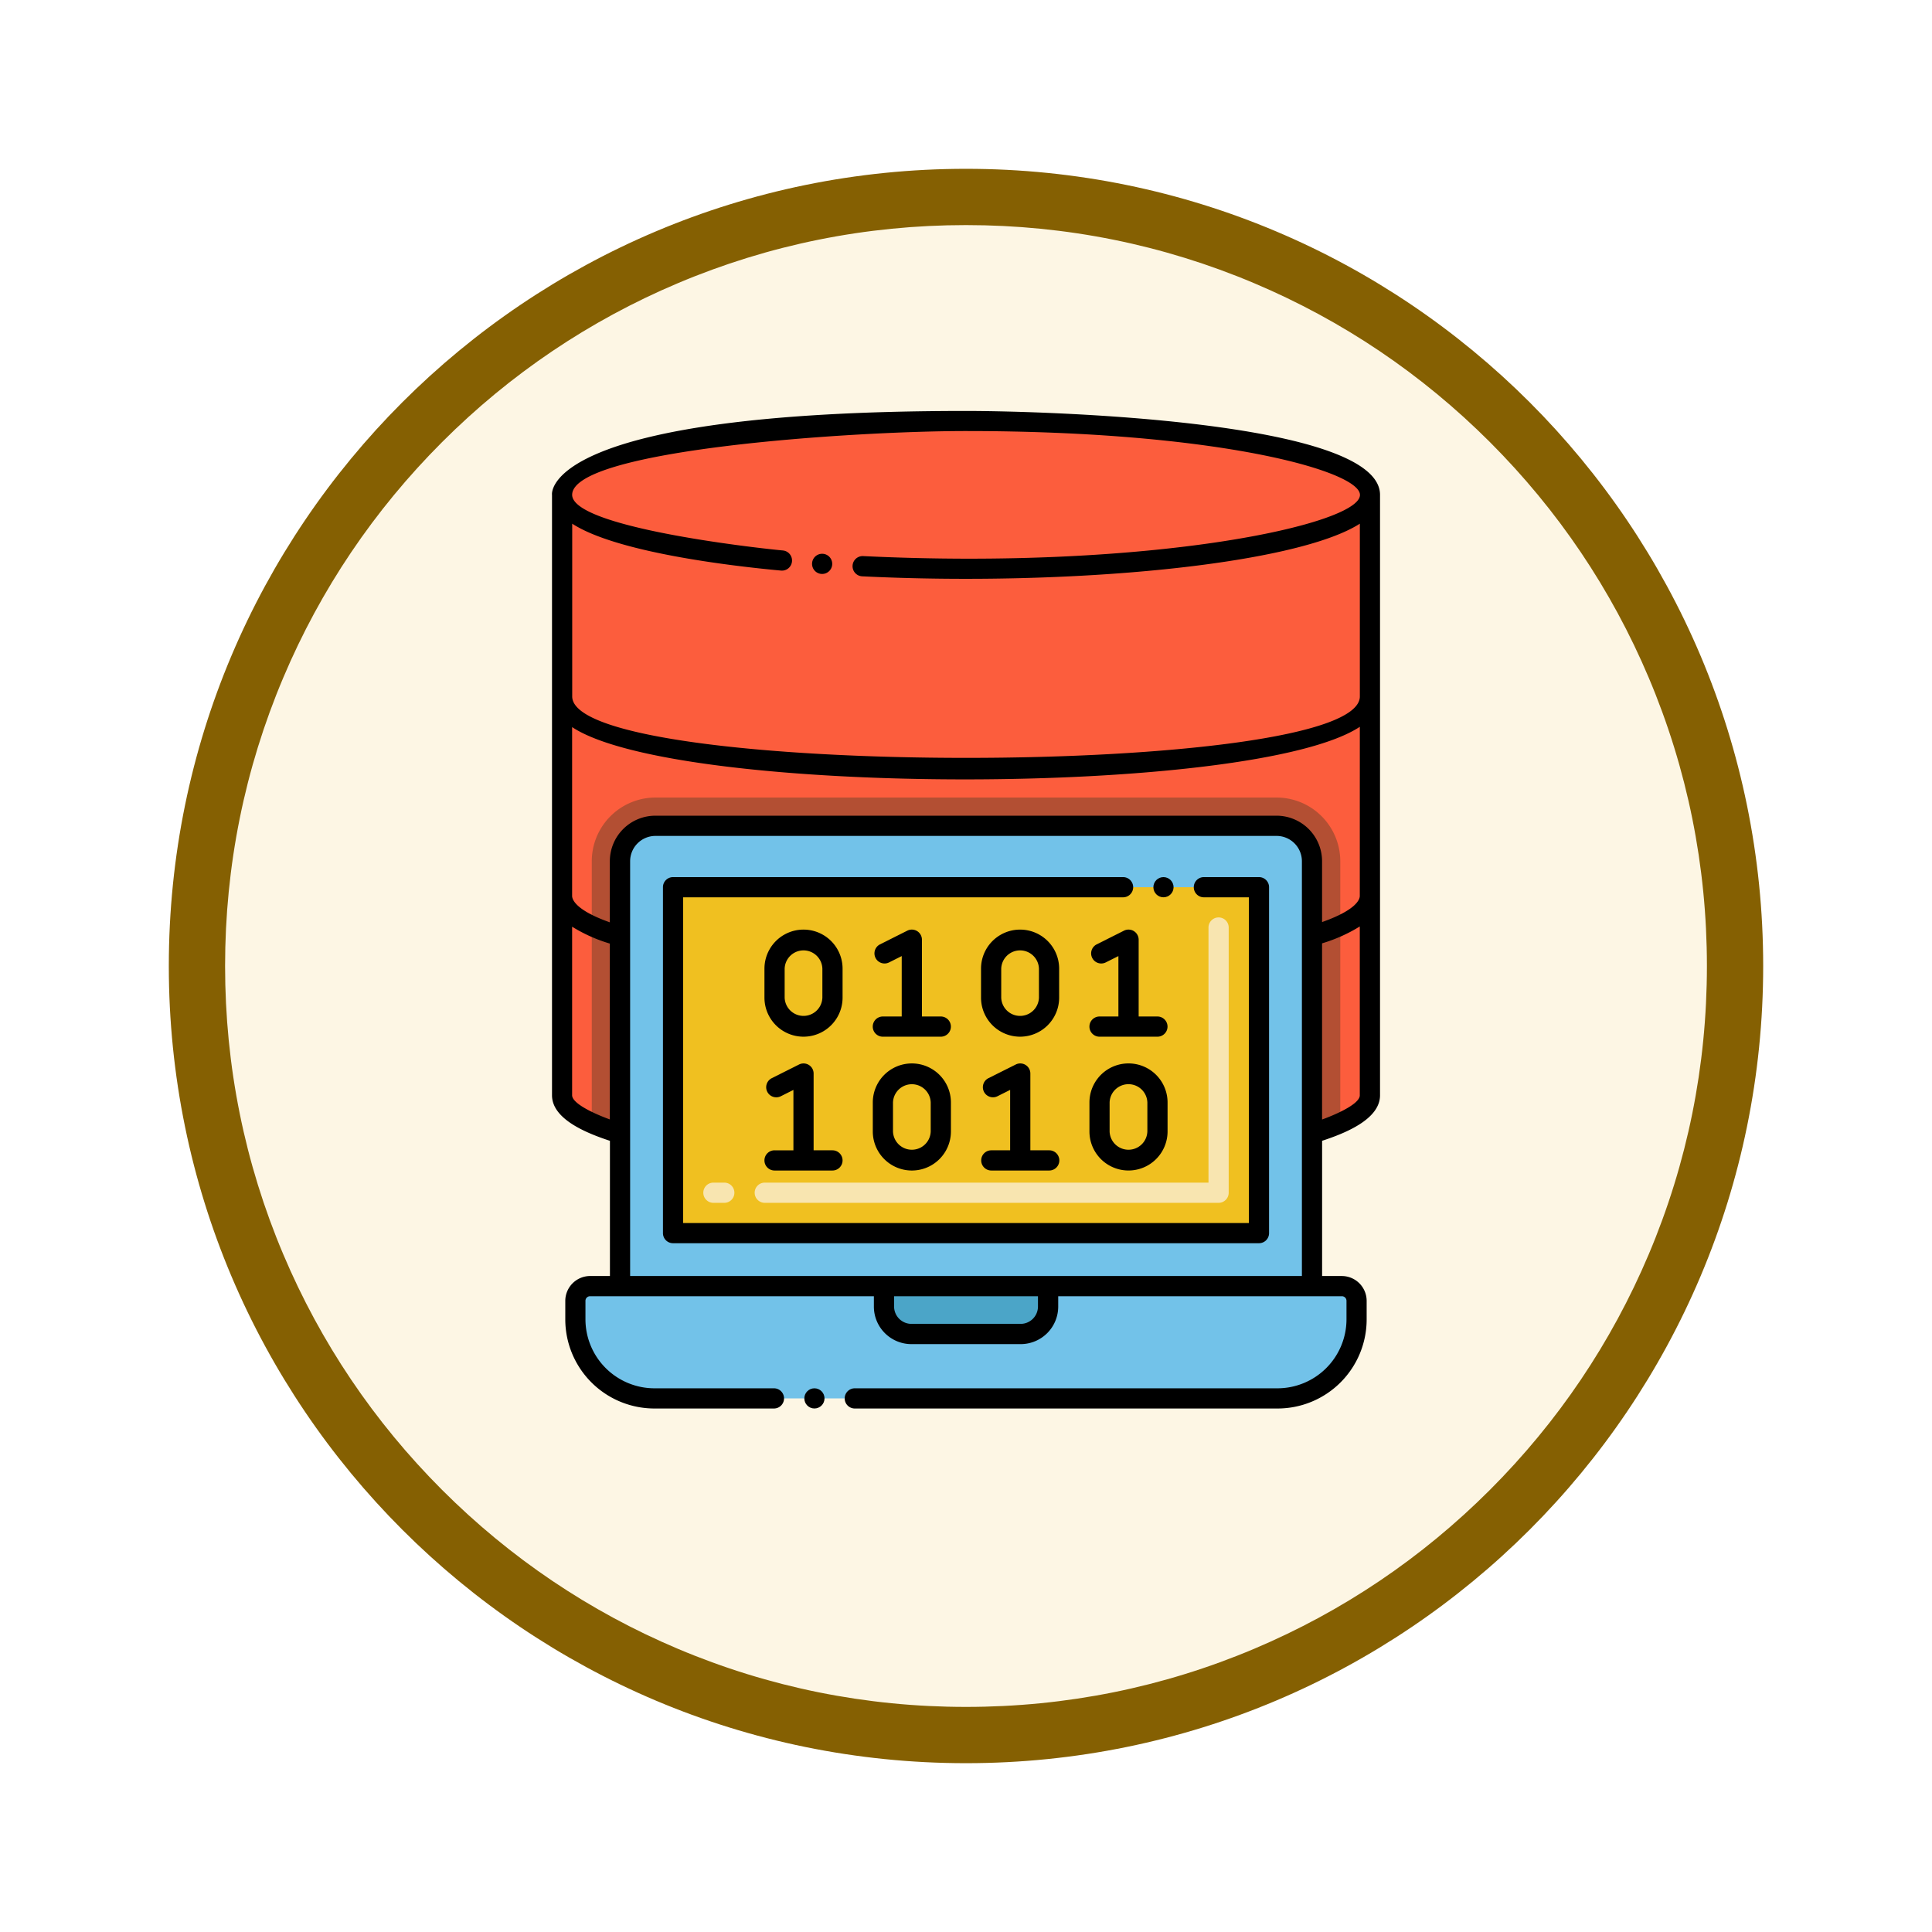 <svg xmlns="http://www.w3.org/2000/svg" xmlns:xlink="http://www.w3.org/1999/xlink" width="103" height="103" viewBox="0 0 103 103">
  <defs>
    <filter id="Trazado_982547" x="0" y="0" width="103" height="103" filterUnits="userSpaceOnUse">
      <feOffset dy="3" input="SourceAlpha"/>
      <feGaussianBlur stdDeviation="3" result="blur"/>
      <feFlood flood-opacity="0.161"/>
      <feComposite operator="in" in2="blur"/>
      <feComposite in="SourceGraphic"/>
    </filter>
  </defs>
  <g id="Grupo_1226967" data-name="Grupo 1226967" transform="translate(-821 -4082.801)">
    <g id="Grupo_1226408" data-name="Grupo 1226408" transform="translate(830 4088.801)">
      <g id="Grupo_1225608" data-name="Grupo 1225608">
        <g id="Grupo_1225482" data-name="Grupo 1225482">
          <g id="Grupo_1210959" data-name="Grupo 1210959">
            <g id="Grupo_1210290" data-name="Grupo 1210290">
              <g id="Grupo_1207485" data-name="Grupo 1207485">
                <g id="Grupo_1207313" data-name="Grupo 1207313">
                  <g id="Grupo_1202212" data-name="Grupo 1202212">
                    <g id="Grupo_1174813" data-name="Grupo 1174813">
                      <g id="Grupo_1201680" data-name="Grupo 1201680">
                        <g id="Grupo_1201330" data-name="Grupo 1201330">
                          <g id="Grupo_1172010" data-name="Grupo 1172010">
                            <g id="Grupo_1171046" data-name="Grupo 1171046">
                              <g id="Grupo_1148525" data-name="Grupo 1148525">
                                <g transform="matrix(1, 0, 0, 1, -9, -6)" filter="url(#Trazado_982547)">
                                  <g id="Trazado_982547-2" data-name="Trazado 982547" transform="translate(9 6)" fill="#fdf6e4">
                                    <path d="M 42.5 83.5 C 36.964 83.5 31.595 82.416 26.541 80.279 C 21.659 78.214 17.274 75.257 13.509 71.491 C 9.743 67.726 6.786 63.341 4.721 58.459 C 2.584 53.405 1.5 48.036 1.5 42.5 C 1.5 36.964 2.584 31.595 4.721 26.541 C 6.786 21.659 9.743 17.274 13.509 13.509 C 17.274 9.743 21.659 6.786 26.541 4.721 C 31.595 2.584 36.964 1.5 42.5 1.5 C 48.036 1.5 53.405 2.584 58.459 4.721 C 63.341 6.786 67.726 9.743 71.491 13.509 C 75.257 17.274 78.214 21.659 80.279 26.541 C 82.416 31.595 83.5 36.964 83.5 42.5 C 83.5 48.036 82.416 53.405 80.279 58.459 C 78.214 63.341 75.257 67.726 71.491 71.491 C 67.726 75.257 63.341 78.214 58.459 80.279 C 53.405 82.416 48.036 83.5 42.5 83.5 Z" stroke="none"/>
                                    <path d="M 42.5 3 C 37.166 3 31.994 4.044 27.126 6.103 C 22.422 8.092 18.198 10.941 14.569 14.569 C 10.941 18.198 8.092 22.422 6.103 27.126 C 4.044 31.994 3 37.166 3 42.5 C 3 47.834 4.044 53.006 6.103 57.874 C 8.092 62.578 10.941 66.802 14.569 70.431 C 18.198 74.059 22.422 76.908 27.126 78.897 C 31.994 80.956 37.166 82 42.5 82 C 47.834 82 53.006 80.956 57.874 78.897 C 62.578 76.908 66.802 74.059 70.431 70.431 C 74.059 66.802 76.908 62.578 78.897 57.874 C 80.956 53.006 82 47.834 82 42.5 C 82 37.166 80.956 31.994 78.897 27.126 C 76.908 22.422 74.059 18.198 70.431 14.569 C 66.802 10.941 62.578 8.092 57.874 6.103 C 53.006 4.044 47.834 3 42.5 3 M 42.5 0 C 65.972 0 85 19.028 85 42.5 C 85 65.972 65.972 85 42.5 85 C 19.028 85 0 65.972 0 42.5 C 0 19.028 19.028 0 42.5 0 Z" stroke="none" fill="#856002"/>
                                  </g>
                                </g>
                              </g>
                            </g>
                          </g>
                        </g>
                      </g>
                    </g>
                  </g>
                </g>
              </g>
            </g>
          </g>
        </g>
      </g>
    </g>
    <g id="interfaces" transform="translate(824.937 4100.42)">
      <g id="Grupo_1226965" data-name="Grupo 1226965" transform="translate(26.03 4.828)">
        <g id="Grupo_1226959" data-name="Grupo 1226959" transform="translate(0 0)">
          <path id="Trazado_1058640" data-name="Trazado 1058640" d="M71.067,10.726v32.01c0,.523-.562,1.025-1.581,1.482a12.461,12.461,0,0,1-1.507.551V30.253a1.884,1.884,0,0,0-1.886-1.884H32.974a1.884,1.884,0,0,0-1.886,1.884V44.769a12.461,12.461,0,0,1-1.507-.551C28.562,43.761,28,43.259,28,42.736V10.726C28,8.551,37.641,6.79,49.534,6.79s21.534,1.761,21.534,3.936Z" transform="translate(-28 -6.79)" fill="#fc5d3d"/>
          <path id="Trazado_1058641" data-name="Trazado 1058641" d="M75.246,103.392v13.965a12.462,12.462,0,0,1-1.507.551V103.392a1.884,1.884,0,0,0-1.886-1.884H38.734a1.884,1.884,0,0,0-1.886,1.884v14.516a12.461,12.461,0,0,1-1.507-.551V103.392A3.4,3.4,0,0,1,38.734,100H71.852A3.4,3.4,0,0,1,75.246,103.392Z" transform="translate(-33.759 -79.928)" fill="#b34f33"/>
        </g>
        <g id="Grupo_1226963" data-name="Grupo 1226963" transform="translate(0.713 21.579)">
          <g id="Grupo_1226962" data-name="Grupo 1226962">
            <g id="Grupo_1226961" data-name="Grupo 1226961">
              <g id="Grupo_1226960" data-name="Grupo 1226960">
                <path id="Trazado_1058642" data-name="Trazado 1058642" d="M72.169,131.539h-1.59V108.884A1.884,1.884,0,0,0,68.693,107H35.574a1.884,1.884,0,0,0-1.886,1.884v22.655H32.1a.785.785,0,0,0-.784.786v.994a4.207,4.207,0,0,0,4.207,4.207H68.746a4.207,4.207,0,0,0,4.207-4.207v-.994A.784.784,0,0,0,72.169,131.539Z" transform="translate(-31.313 -107)" fill="#72c2e9"/>
                <path id="Trazado_1058643" data-name="Trazado 1058643" d="M116.438,220.958v1.092a1.459,1.459,0,0,1-1.459,1.459h-5.828a1.459,1.459,0,0,1-1.459-1.459v-1.092Z" transform="translate(-91.245 -196.419)" fill="#4ba5c8"/>
                <path id="Trazado_1058644" data-name="Trazado 1058644" d="M55.467,122.2v18.442H86.7V122.2Z" transform="translate(-50.266 -118.926)" fill="#f0c020"/>
              </g>
            </g>
          </g>
        </g>
        <g id="Grupo_1226964" data-name="Grupo 1226964" transform="translate(7.534 26.471)">
          <path id="Trazado_1058645" data-name="Trazado 1058645" d="M90.452,144.928H66.258a.538.538,0,0,1,0-1.077H89.914v-13.6a.538.538,0,0,1,1.077,0v14.136A.538.538,0,0,1,90.452,144.928Zm-26.348,0h-.584a.538.538,0,0,1,0-1.077H64.1A.538.538,0,0,1,64.1,144.928Z" transform="translate(-62.987 -129.72)" fill="#f8e5b0"/>
        </g>
        <path id="Trazado_1058646" data-name="Trazado 1058646" d="M90.451,40.729a.538.538,0,0,0,.039-1.074h0a.538.538,0,1,0-.034,1.074Z" transform="translate(-76.581 -32.577)"/>
        <circle id="Elipse_13555" data-name="Elipse 13555" cx="0.538" cy="0.538" r="0.538" transform="translate(31.523 24.314)"/>
        <path id="Trazado_1058647" data-name="Trazado 1058647" d="M84.745,119.7H81.808a.538.538,0,0,0,0,1.077h2.4v17.365H54.047V120.777H77.5a.538.538,0,0,0,0-1.077H53.508a.537.537,0,0,0-.538.538V138.68a.537.537,0,0,0,.538.538H84.745a.537.537,0,0,0,.538-.538V120.238A.537.537,0,0,0,84.745,119.7Z" transform="translate(-47.593 -95.386)"/>
        <path id="Trazado_1058648" data-name="Trazado 1058648" d="M132.3,170.463a.538.538,0,0,0,0,1.077h3.088a.538.538,0,0,0,0-1.077h-1.006v-4.094a.538.538,0,0,0-.78-.48l-1.454.728a.538.538,0,0,0,.482.963l.674-.338v3.221H132.3Z" transform="translate(-109.418 -131.584)"/>
        <path id="Trazado_1058649" data-name="Trazado 1058649" d="M135.9,134.85a2.082,2.082,0,0,0-4.165,0v1.544a2.082,2.082,0,0,0,4.165,0Zm-1.077,1.544a1.006,1.006,0,0,1-2.011,0V134.85a1.006,1.006,0,0,1,2.011,0Z" transform="translate(-109.401 -105.655)"/>
        <path id="Trazado_1058650" data-name="Trazado 1058650" d="M160.418,132.753l-1.454.73a.538.538,0,0,0,.482.963l.674-.338v3.221h-1.006a.538.538,0,0,0,0,1.077H162.2a.538.538,0,0,0,0-1.077H161.2v-4.094A.54.54,0,0,0,160.418,132.753Z" transform="translate(-130.462 -105.584)"/>
        <path id="Trazado_1058651" data-name="Trazado 1058651" d="M158.56,167.978v1.544a2.082,2.082,0,0,0,4.165,0v-1.544A2.082,2.082,0,0,0,158.56,167.978Zm3.088,1.544a1.007,1.007,0,0,1-2.013,0v-1.544a1.007,1.007,0,0,1,2.013,0Z" transform="translate(-130.446 -131.649)"/>
        <path id="Trazado_1058652" data-name="Trazado 1058652" d="M78.655,170.463a.538.538,0,0,0,0,1.077h3.088a.538.538,0,0,0,0-1.077H80.738V166.37a.537.537,0,0,0-.78-.48l-1.451.728a.538.538,0,0,0,.482.963l.672-.338v3.221H78.655Z" transform="translate(-67.329 -131.584)"/>
        <path id="Trazado_1058653" data-name="Trazado 1058653" d="M82.265,136.392v-1.544a2.082,2.082,0,0,0-4.165,0v1.544A2.082,2.082,0,0,0,82.265,136.392Zm-3.088-1.544a1.006,1.006,0,0,1,2.011,0v1.544a1.006,1.006,0,0,1-2.011,0Z" transform="translate(-67.312 -105.653)"/>
        <path id="Trazado_1058654" data-name="Trazado 1058654" d="M108.563,137.329h-1.006v-4.094a.539.539,0,0,0-.78-.482l-1.454.73a.538.538,0,0,0,.482.963l.674-.338v3.221h-1.006a.538.538,0,0,0,0,1.077h3.088A.538.538,0,0,0,108.563,137.329Z" transform="translate(-88.373 -105.584)"/>
        <path id="Trazado_1058655" data-name="Trazado 1058655" d="M104.92,167.98v1.544a2.082,2.082,0,0,0,4.165,0V167.98A2.082,2.082,0,0,0,104.92,167.98Zm3.088,1.544a1.006,1.006,0,0,1-2.011,0V167.98a1.006,1.006,0,0,1,2.011,0Z" transform="translate(-88.356 -131.65)"/>
      </g>
      <g id="Grupo_1226966" data-name="Grupo 1226966" transform="translate(25.49 4.29)">
        <circle id="Elipse_13556" data-name="Elipse 13556" cx="0.538" cy="0.538" r="0.538" transform="translate(13.454 52.105)"/>
        <path id="Trazado_1058656" data-name="Trazado 1058656" d="M47.564,4.29c-22.752,0-22.072,4.473-22.072,4.473V40.774c0,1.281,1.856,2.022,3.088,2.427v7.207H27.529A1.329,1.329,0,0,0,26.2,51.733v.993a4.754,4.754,0,0,0,4.746,4.746h6.378a.538.538,0,0,0,0-1.077h-6.38a3.683,3.683,0,0,1-3.669-3.669v-.993a.245.245,0,0,1,.248-.247H42.652v.553a2,2,0,0,0,2,2h5.827a2,2,0,0,0,2-2v-.553H67.6a.245.245,0,0,1,.248.247v.993a3.683,3.683,0,0,1-3.669,3.669H41.634a.538.538,0,0,0,0,1.077H64.177a4.752,4.752,0,0,0,4.746-4.746v-.993A1.327,1.327,0,0,0,67.6,50.409H66.548V43.2c1.219-.4,3.088-1.141,3.088-2.427V8.763c0-3.975-17.927-4.473-22.072-4.473Zm-21,36.484V31.786a8.265,8.265,0,0,0,2.011.9v9.374c-.485-.172-2.011-.78-2.011-1.29ZM51.4,52.039a.927.927,0,0,1-.922.921H44.651a.927.927,0,0,1-.922-.921v-.553H51.4Zm-21.743-1.63V28.291A1.351,1.351,0,0,1,31,26.946H64.123a1.351,1.351,0,0,1,1.348,1.346V50.409H29.657Zm38.9-9.634c0,.51-1.522,1.115-2.011,1.29V32.673a8.352,8.352,0,0,0,2.011-.9Zm0-10.629c0,.172-.159.739-2.011,1.393V28.291a2.43,2.43,0,0,0-2.425-2.423H31a2.428,2.428,0,0,0-2.425,2.423v3.262c-1.852-.655-2.011-1.234-2.011-1.408v-9C32.2,24.87,62.9,24.859,68.559,21.129ZM42.026,13.106c11.068.543,23.1-.607,26.534-2.806v9.21c0,4.367-41.991,4.367-41.991,0V10.3C28.9,11.816,34.93,12.546,37.7,12.8a.538.538,0,0,0,.1-1.072c-1.723-.162-11.228-1.258-11.234-2.967.013-2.39,14.824-3.4,21-3.4,13.459,0,20.991,2.138,21,3.4.041,1.57-11.075,4.012-26.482,3.267A.538.538,0,0,0,42.026,13.106Z" transform="translate(-25.49 -4.29)"/>
      </g>
    </g>
  </g>
</svg>
